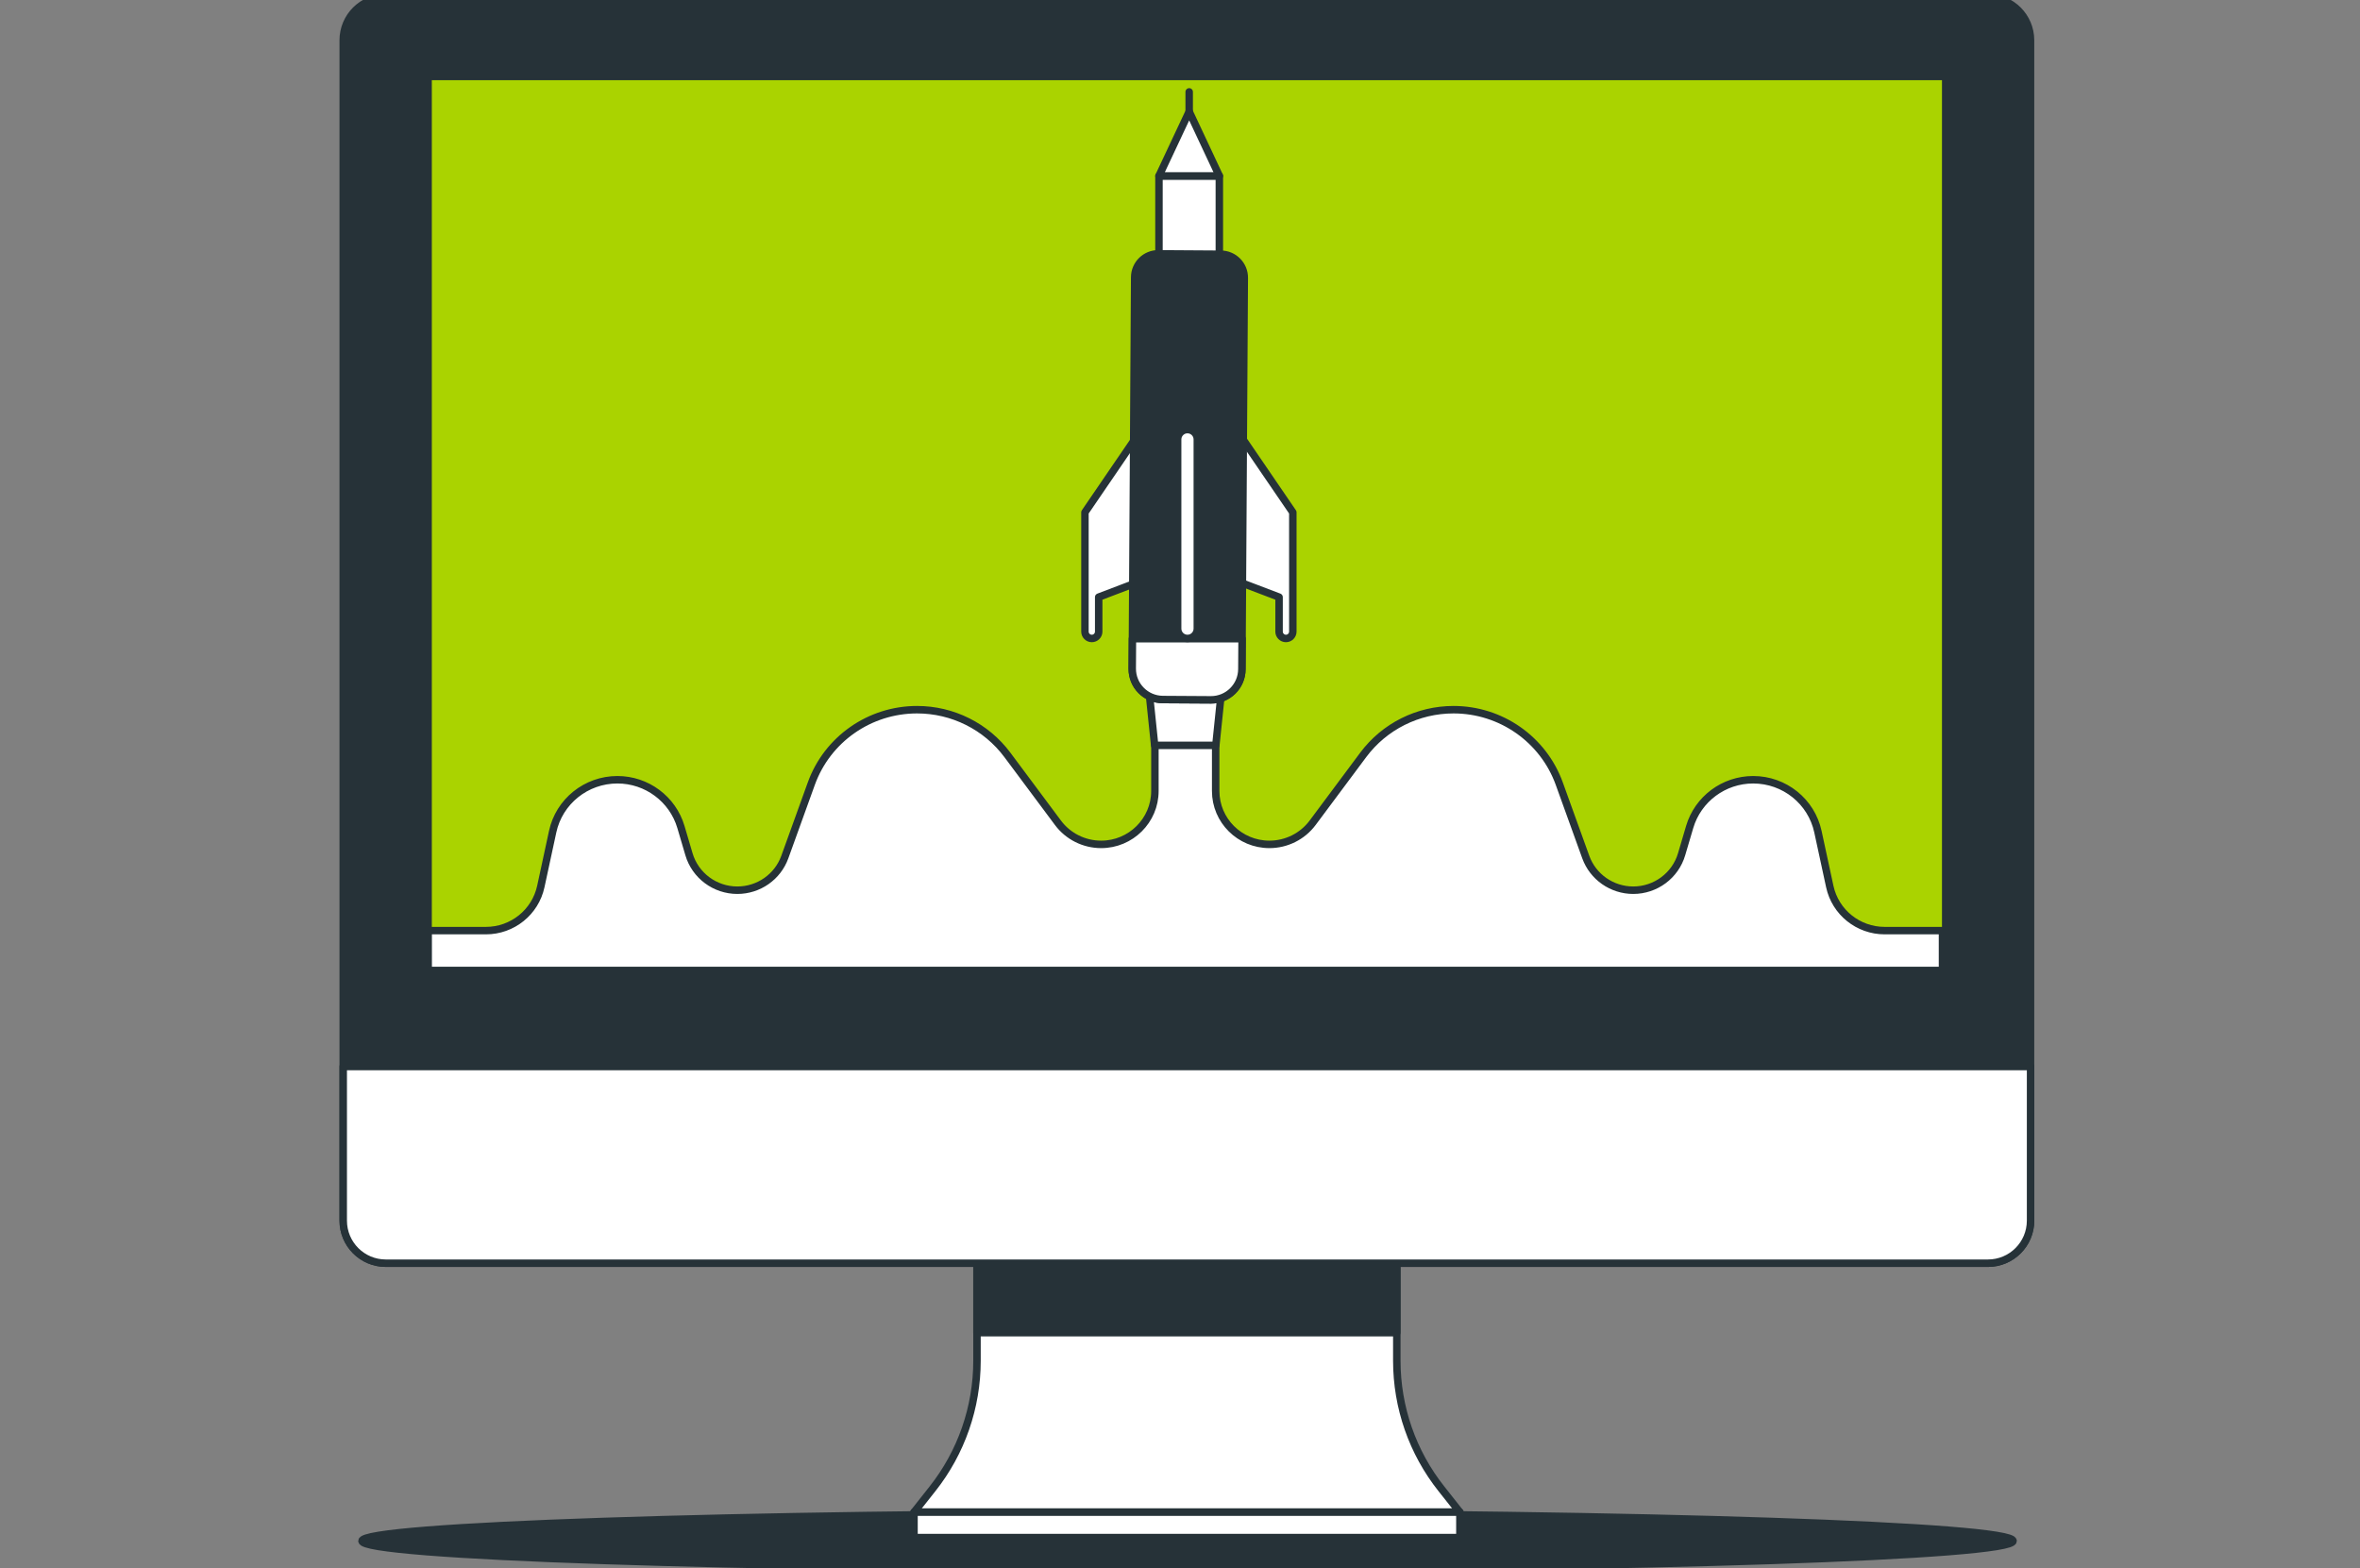 <svg width="316" height="210" fill="none" xmlns="http://www.w3.org/2000/svg"><rect width="100%" height="100%" fill="#808080" stroke="none"/><g clip-path="url(#clip0_5_2960)"><path d="M159.008 210.024C220.06 210.024 269.552 208.369 269.552 206.328C269.552 204.287 220.06 202.632 159.008 202.632C97.956 202.632 48.464 204.287 48.464 206.328C48.464 208.369 97.956 210.024 159.008 210.024Z" fill="#263238" stroke="#263238" stroke-miterlimit="10" stroke-linecap="round" stroke-linejoin="round"/><path d="M266.185 169.14H51.656C48.504 169.14 45.957 166.586 45.957 163.441V5.387C45.957 2.235 48.511 -0.312 51.656 -0.312H266.185C269.337 -0.312 271.884 2.242 271.884 5.387V163.434C271.891 166.586 269.337 169.14 266.185 169.14Z" fill="#263238" stroke="#263238" stroke-miterlimit="10" stroke-linecap="round" stroke-linejoin="round"/><path d="M187.03 182.203V163.118H130.818V182.203C130.818 188.433 128.714 194.481 124.85 199.359L122.391 202.471H195.471L193.011 199.359C189.134 194.481 187.03 188.433 187.03 182.203Z" fill="white" stroke="#263238" stroke-miterlimit="10" stroke-linecap="round" stroke-linejoin="round"/><path d="M187.024 163.118H130.811V178.44H187.024V163.118Z" fill="#263238" stroke="#263238" stroke-miterlimit="10" stroke-linecap="round" stroke-linejoin="round"/><path d="M195.477 202.471H122.384V205.878H195.477V202.471Z" fill="white" stroke="#263238" stroke-miterlimit="10" stroke-linecap="round" stroke-linejoin="round"/><path d="M266.185 169.14H51.656C48.504 169.14 45.957 166.586 45.957 163.441V142.804H271.891V163.441C271.891 166.586 269.337 169.14 266.185 169.14Z" fill="white" stroke="#263238" stroke-miterlimit="10" stroke-linecap="round" stroke-linejoin="round"/><path d="M260.527 10.232H57.321V129.948H260.527V10.232Z" fill="#AAD300" stroke="#263238" stroke-miterlimit="10" stroke-linecap="round" stroke-linejoin="round"/><path d="M252.356 124.606C248.807 124.606 245.75 122.147 245.004 118.706L243.418 111.361C242.544 107.302 238.929 104.406 234.749 104.406C230.811 104.406 227.35 106.986 226.242 110.736L225.166 114.378C224.326 117.234 221.685 119.196 218.688 119.196C215.839 119.196 213.292 117.416 212.331 114.755L208.783 104.923C206.639 98.99 200.974 95.025 194.624 95.025C189.853 95.025 185.371 97.269 182.535 101.073L175.761 110.165C174.404 111.986 172.253 113.061 169.975 113.061C165.997 113.061 162.778 109.862 162.778 105.911V99.473H154.64V105.911C154.64 109.856 151.414 113.061 147.443 113.061C145.158 113.061 143.014 111.986 141.657 110.165L134.883 101.073C132.047 97.269 127.558 95.025 122.794 95.025C116.444 95.025 110.779 98.983 108.635 104.923L105.087 114.755C104.126 117.422 101.579 119.196 98.73 119.196C95.733 119.196 93.091 117.234 92.251 114.378L91.176 110.736C90.067 106.986 86.607 104.406 82.669 104.406C78.489 104.406 74.874 107.302 74 111.361L72.414 118.706C71.668 122.147 68.611 124.606 65.062 124.606H57.334V129.942H260.097V124.606H252.356Z" fill="white" stroke="#263238" stroke-miterlimit="10" stroke-linecap="round" stroke-linejoin="round"/><path d="M163.268 23.557H155.184V43.455H163.268V23.557Z" fill="white" stroke="#263238" stroke-miterlimit="10" stroke-linecap="round" stroke-linejoin="round"/><path d="M162.798 99.803H154.606L153.585 89.931H163.82L162.798 99.803Z" fill="white" stroke="#263238" stroke-miterlimit="10" stroke-linecap="round" stroke-linejoin="round"/><path d="M152.664 57.782L145.272 68.602V84.568C145.272 85.079 145.689 85.489 146.193 85.489C146.704 85.489 147.114 85.072 147.114 84.568V79.952L152.658 77.842V57.782H152.664Z" fill="white" stroke="#263238" stroke-miterlimit="10" stroke-linecap="round" stroke-linejoin="round"/><path d="M165.715 57.782L173.107 68.602V84.568C173.107 85.079 172.69 85.489 172.186 85.489C171.675 85.489 171.265 85.072 171.265 84.568V79.952L165.721 77.842V57.782H165.715Z" fill="white" stroke="#263238" stroke-miterlimit="10" stroke-linecap="round" stroke-linejoin="round"/><path d="M155.661 93.667L162.18 93.707C164.431 93.721 166.272 91.907 166.286 89.655L166.608 37.212C166.622 35.472 165.217 34.047 163.47 34.041L155.104 33.987C153.363 33.973 151.939 35.378 151.932 37.125L151.609 89.568C151.589 91.819 153.404 93.654 155.661 93.667Z" fill="#263238" stroke="#263238" stroke-miterlimit="10" stroke-linecap="round" stroke-linejoin="round"/><path d="M151.629 85.516L151.603 89.507C151.589 91.792 153.43 93.654 155.715 93.667L162.126 93.707C164.411 93.721 166.272 91.88 166.286 89.595L166.313 85.516H151.629Z" fill="white" stroke="#263238" stroke-miterlimit="10" stroke-linecap="round" stroke-linejoin="round"/><path d="M159.001 85.489C158.276 85.489 157.684 84.898 157.684 84.172V58.837C157.684 58.112 158.276 57.52 159.001 57.52C159.727 57.52 160.318 58.112 160.318 58.837V84.172C160.318 84.898 159.727 85.489 159.001 85.489Z" fill="white" stroke="#263238" stroke-miterlimit="10" stroke-linecap="round" stroke-linejoin="round"/><path d="M159.23 14.942L155.184 23.557H163.268L159.23 14.942Z" fill="white" stroke="#263238" stroke-miterlimit="10" stroke-linecap="round" stroke-linejoin="round"/><path d="M159.23 12.302V14.862" stroke="#263238" stroke-miterlimit="10" stroke-linecap="round" stroke-linejoin="round"/></g><defs><clipPath id="clip0_5_2960"><rect width="316" height="210" fill="white"/></clipPath></defs></svg>
